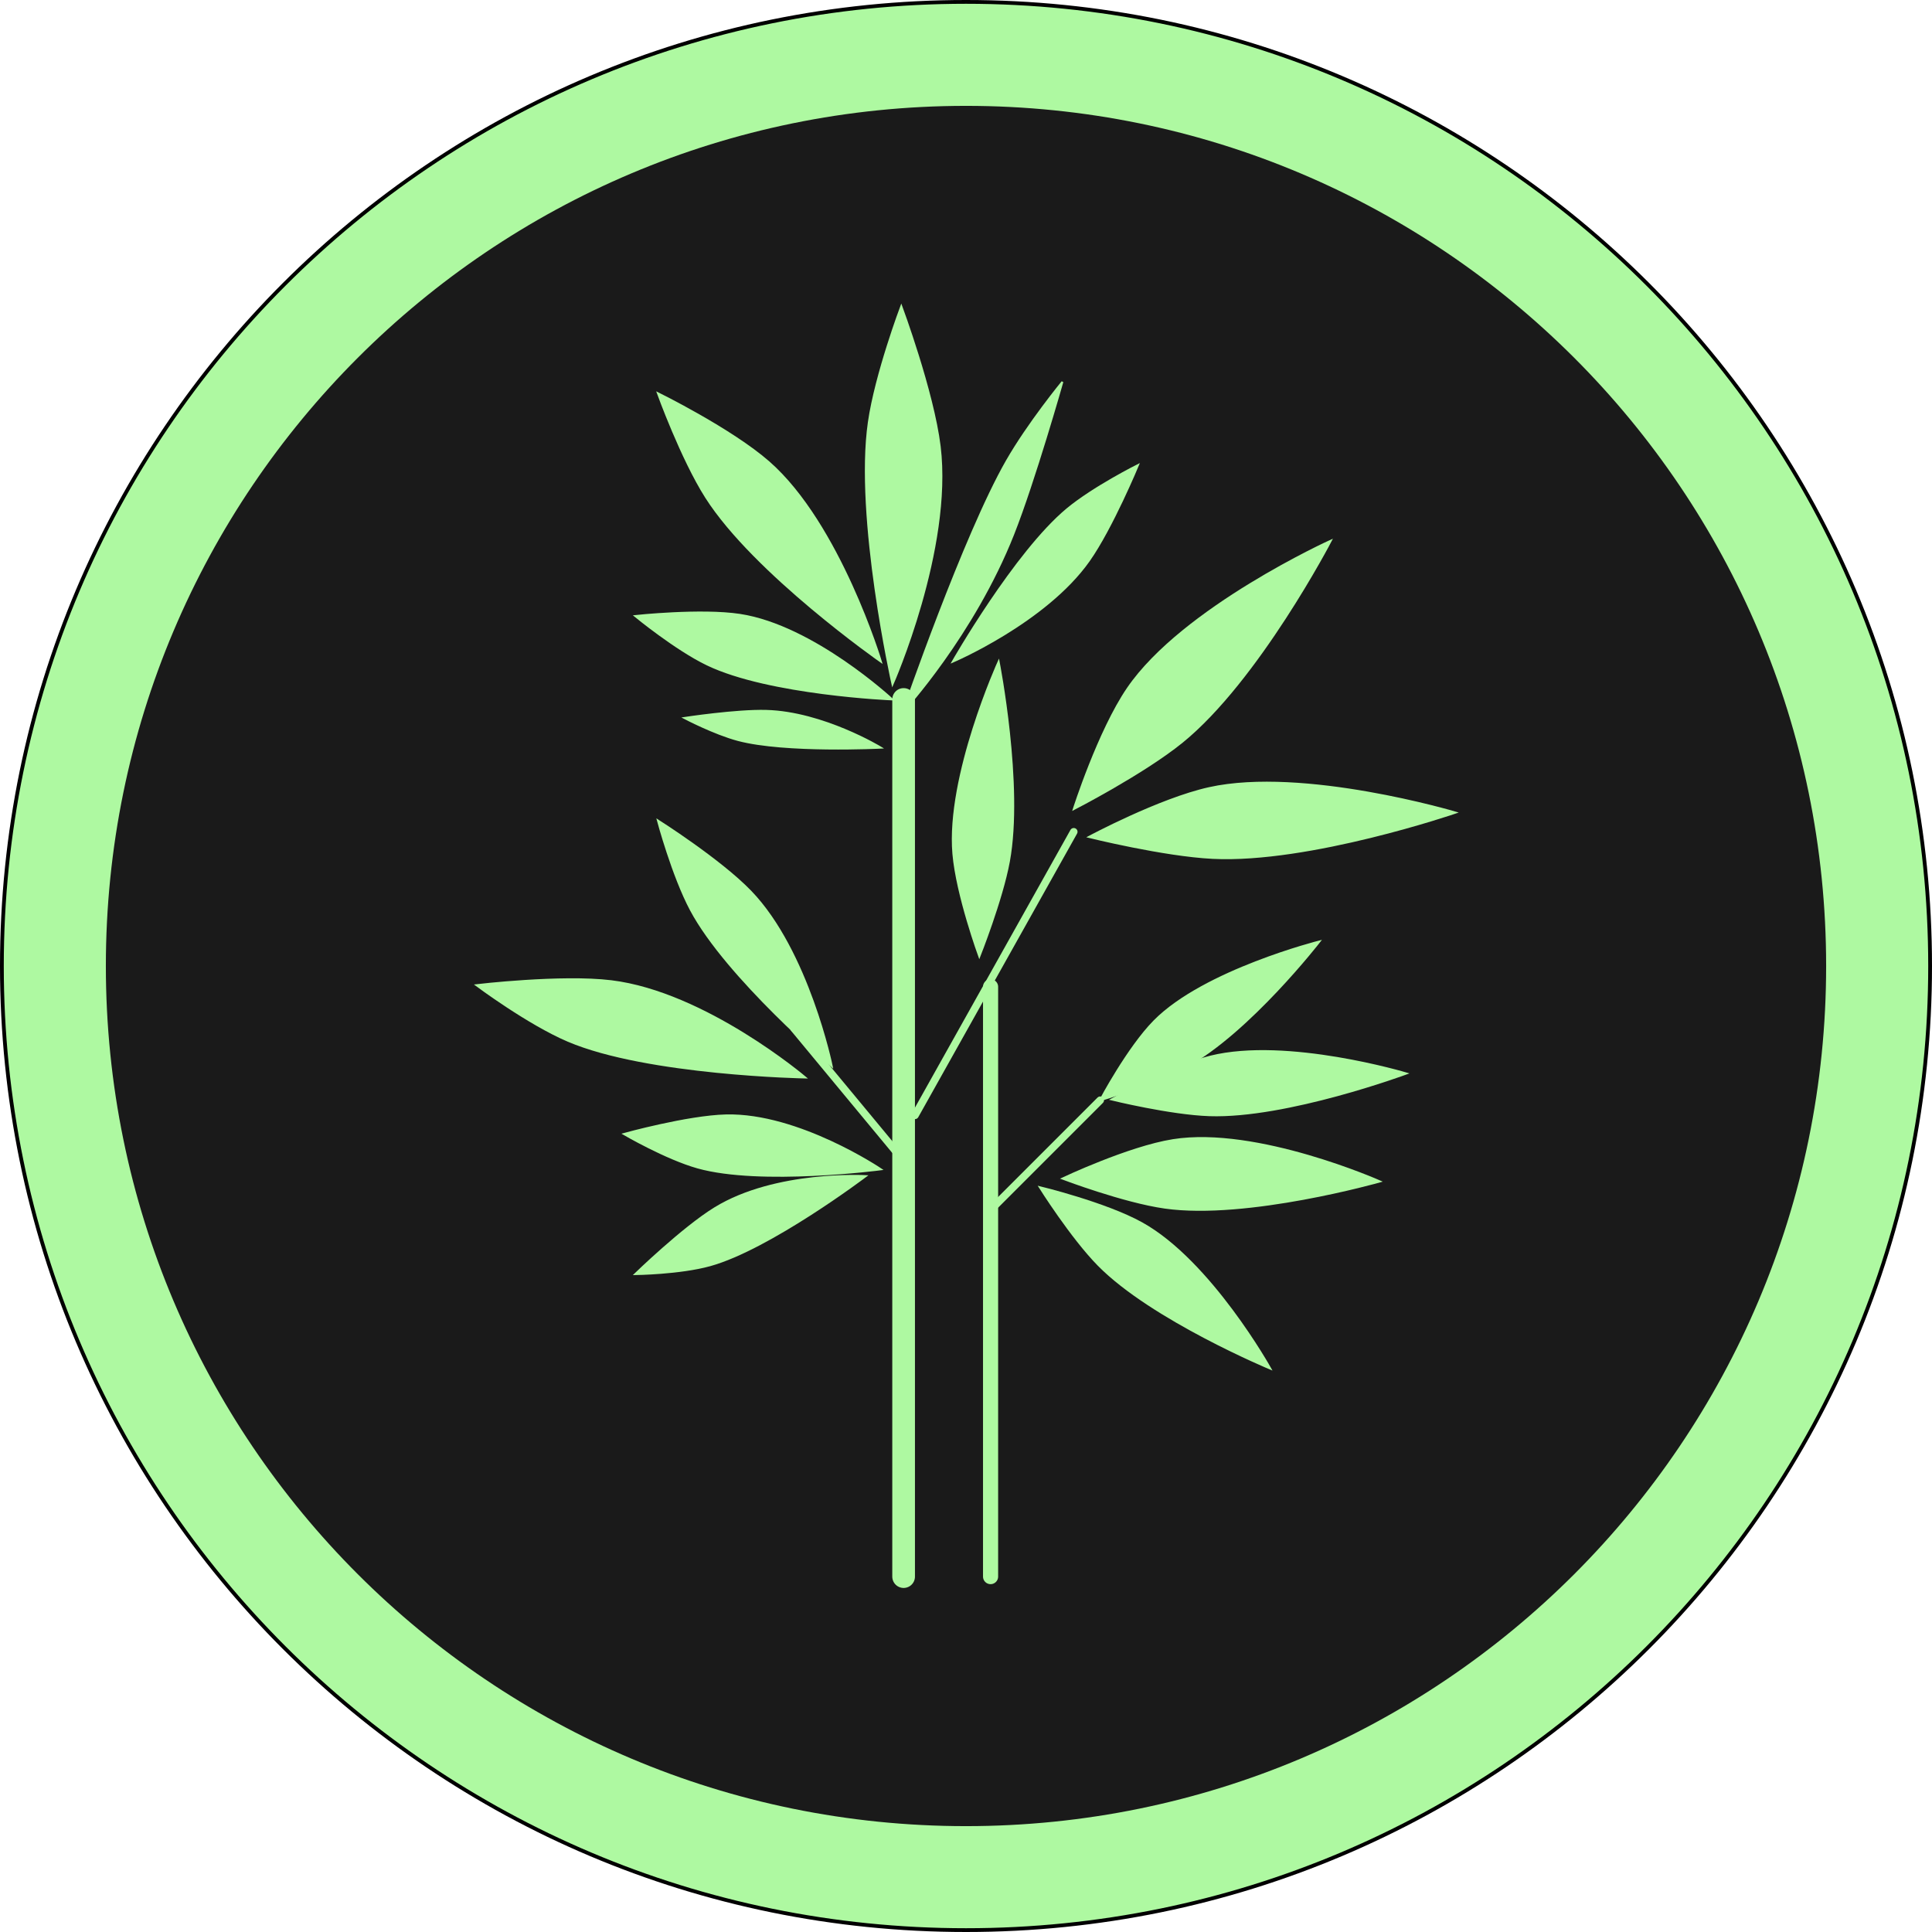 <svg width="511" height="511" viewBox="0 0 511 511" fill="none" xmlns="http://www.w3.org/2000/svg">
<path d="M0.5 255.5C0.5 114.667 114.667 0.5 255.5 0.5C396.333 0.5 510.5 114.667 510.5 255.5C510.5 396.333 396.333 510.5 255.5 510.5C114.667 510.5 0.5 396.333 0.5 255.5Z" fill="#AEF9A1" stroke="black"/>
<path d="M255.5 28C129.856 28 28 129.856 28 255.5C28 381.144 129.856 483 255.5 483C381.144 483 483 381.144 483 255.5C483 129.856 381.144 28 255.5 28Z" fill="#1A1A1A"/>
<path d="M239 417V185" stroke="#AEF9A1" stroke-width="6" stroke-linecap="round"/>
<path d="M262 417V261" stroke="#AEF9A1" stroke-width="4" stroke-linecap="round"/>
<path d="M262 320L291 291" stroke="#AEF9A1" stroke-width="2" stroke-linecap="round"/>
<path d="M239 307L210 272" stroke="#AEF9A1" stroke-width="2" stroke-linecap="round"/>
<path d="M242 295L284 220" stroke="#AEF9A1" stroke-width="2" stroke-linecap="round"/>
<path d="M298.315 182.05C290.582 193.346 284 214 284 214C284 214 302.425 204.531 312.633 196.251C332.756 179.923 352 143 352 143C352 143 312.921 160.716 298.315 182.05Z" fill="#AEF9A1" stroke="#AEF9A1" stroke-width="0.5"/>
<path d="M252.154 225.815C253.077 236.726 259.022 253 259.022 253C259.022 253 264.972 238.049 266.851 227.846C270.551 207.728 264.132 175 264.132 175C264.132 175 250.407 205.211 252.154 225.815Z" fill="#AEF9A1" stroke="#AEF9A1" stroke-width="0.5"/>
<path d="M305.35 270.03C298.35 277.104 291 291 291 291C291 291 305.487 286.587 313.892 281.978C330.467 272.889 349 249 349 249C349 249 318.575 256.671 305.35 270.03Z" fill="#AEF9A1" stroke="#AEF9A1" stroke-width="0.5"/>
<path d="M320.165 279.462C309.448 282.117 294 290.797 294 290.797C294 290.797 309.537 294.619 319.882 294.971C340.282 295.663 372 283.933 372 283.933C372 283.933 340.404 274.449 320.165 279.462Z" fill="#AEF9A1" stroke="#AEF9A1" stroke-width="0.5"/>
<path d="M310.248 301.556C298.504 303.424 281 311.72 281 311.72C281 311.72 297.116 317.859 308.108 319.414C329.781 322.485 365 312.483 365 312.483C365 312.483 332.429 298.023 310.248 301.556Z" fill="#AEF9A1" stroke="#AEF9A1" stroke-width="0.5"/>
<path d="M302.023 323.543C292.401 318.192 275 314 275 314C275 314 283.382 327.328 290.557 334.611C304.701 348.971 336 362 336 362C336 362 320.199 333.652 302.023 323.543Z" fill="#AEF9A1" stroke="#AEF9A1" stroke-width="0.5"/>
<path d="M203.344 122.251C193.427 113.551 174 104 174 104C174 104 180.263 121.34 186.755 131.534C199.554 151.635 233 175 233 175C233 175 222.071 138.683 203.344 122.251Z" fill="#AEF9A1" stroke="#AEF9A1" stroke-width="0.5"/>
<path d="M248.544 118.045C246.792 103.643 238.385 81 238.385 81C238.385 81 231.635 98.908 229.798 111.682C226.176 136.87 236.057 181 236.057 181C236.057 181 251.855 145.245 248.544 118.045Z" fill="#AEF9A1" stroke="#AEF9A1" stroke-width="0.5"/>
<path d="M288.034 148.253C294.108 139.629 301 123 301 123C301 123 289.244 128.872 282.26 134.677C268.491 146.125 252 175 252 175C252 175 276.563 164.541 288.034 148.253Z" fill="#AEF9A1" stroke="#AEF9A1" stroke-width="0.5"/>
<path d="M195.723 162.627C185.447 161.056 168 162.932 168 162.932C168 162.932 178.726 171.757 187.058 175.76C203.488 183.654 236 185 236 185C236 185 215.123 165.594 195.723 162.627Z" fill="#AEF9A1" stroke="#AEF9A1" stroke-width="0.5"/>
<path d="M202.689 188.017C194.739 187.793 181 189.898 181 189.898C181 189.898 188.917 194.06 195.221 195.733C207.652 199.033 233 197.758 233 197.758C233 197.758 217.703 188.438 202.689 188.017Z" fill="#AEF9A1" stroke="#AEF9A1" stroke-width="0.5"/>
<path d="M161.649 259.514C148.47 257.911 126 260.569 126 260.569C126 260.569 139.615 270.751 150.251 275.284C171.221 284.221 213 285 213 285C213 285 186.538 262.542 161.649 259.514Z" fill="#AEF9A1" stroke="#AEF9A1" stroke-width="0.5"/>
<path d="M198.553 235.818C190.505 227.452 174 217 174 217C174 217 177.92 231.663 182.747 240.702C192.264 258.524 220 282 220 282C220 282 213.756 251.615 198.553 235.818Z" fill="#AEF9A1" stroke="#AEF9A1" stroke-width="0.5"/>
<path d="M192.038 295.011C181.892 295.255 165 299.937 165 299.937C165 299.937 176.118 306.429 184.547 308.794C201.166 313.457 233 309.278 233 309.278C233 309.278 211.193 294.551 192.038 295.011Z" fill="#AEF9A1" stroke="#AEF9A1" stroke-width="0.5"/>
<path d="M189.098 319.546C180.597 324.767 168 337 168 337C168 337 179.787 336.866 187.788 334.649C203.566 330.279 229 311.067 229 311.067C229 311.067 205.153 309.681 189.098 319.546Z" fill="#AEF9A1" stroke="#AEF9A1" stroke-width="0.5"/>
<path d="M267.984 141.321C273.551 127.258 281 101 281 101C281 101 272.017 111.93 266.298 121.913C255.019 141.598 239 188 239 188C239 188 257.47 167.882 267.984 141.321Z" fill="#AEF9A1" stroke="#AEF9A1" stroke-width="0.5"/>
<path d="M319.801 208.452C306.612 211.376 288 221.368 288 221.368C288 221.368 307.745 226.265 320.714 226.913C346.286 228.191 385 214.927 385 214.927C385 214.927 344.705 202.932 319.801 208.452Z" fill="#AEF9A1" stroke="#AEF9A1" stroke-width="0.5"/>
</svg>
